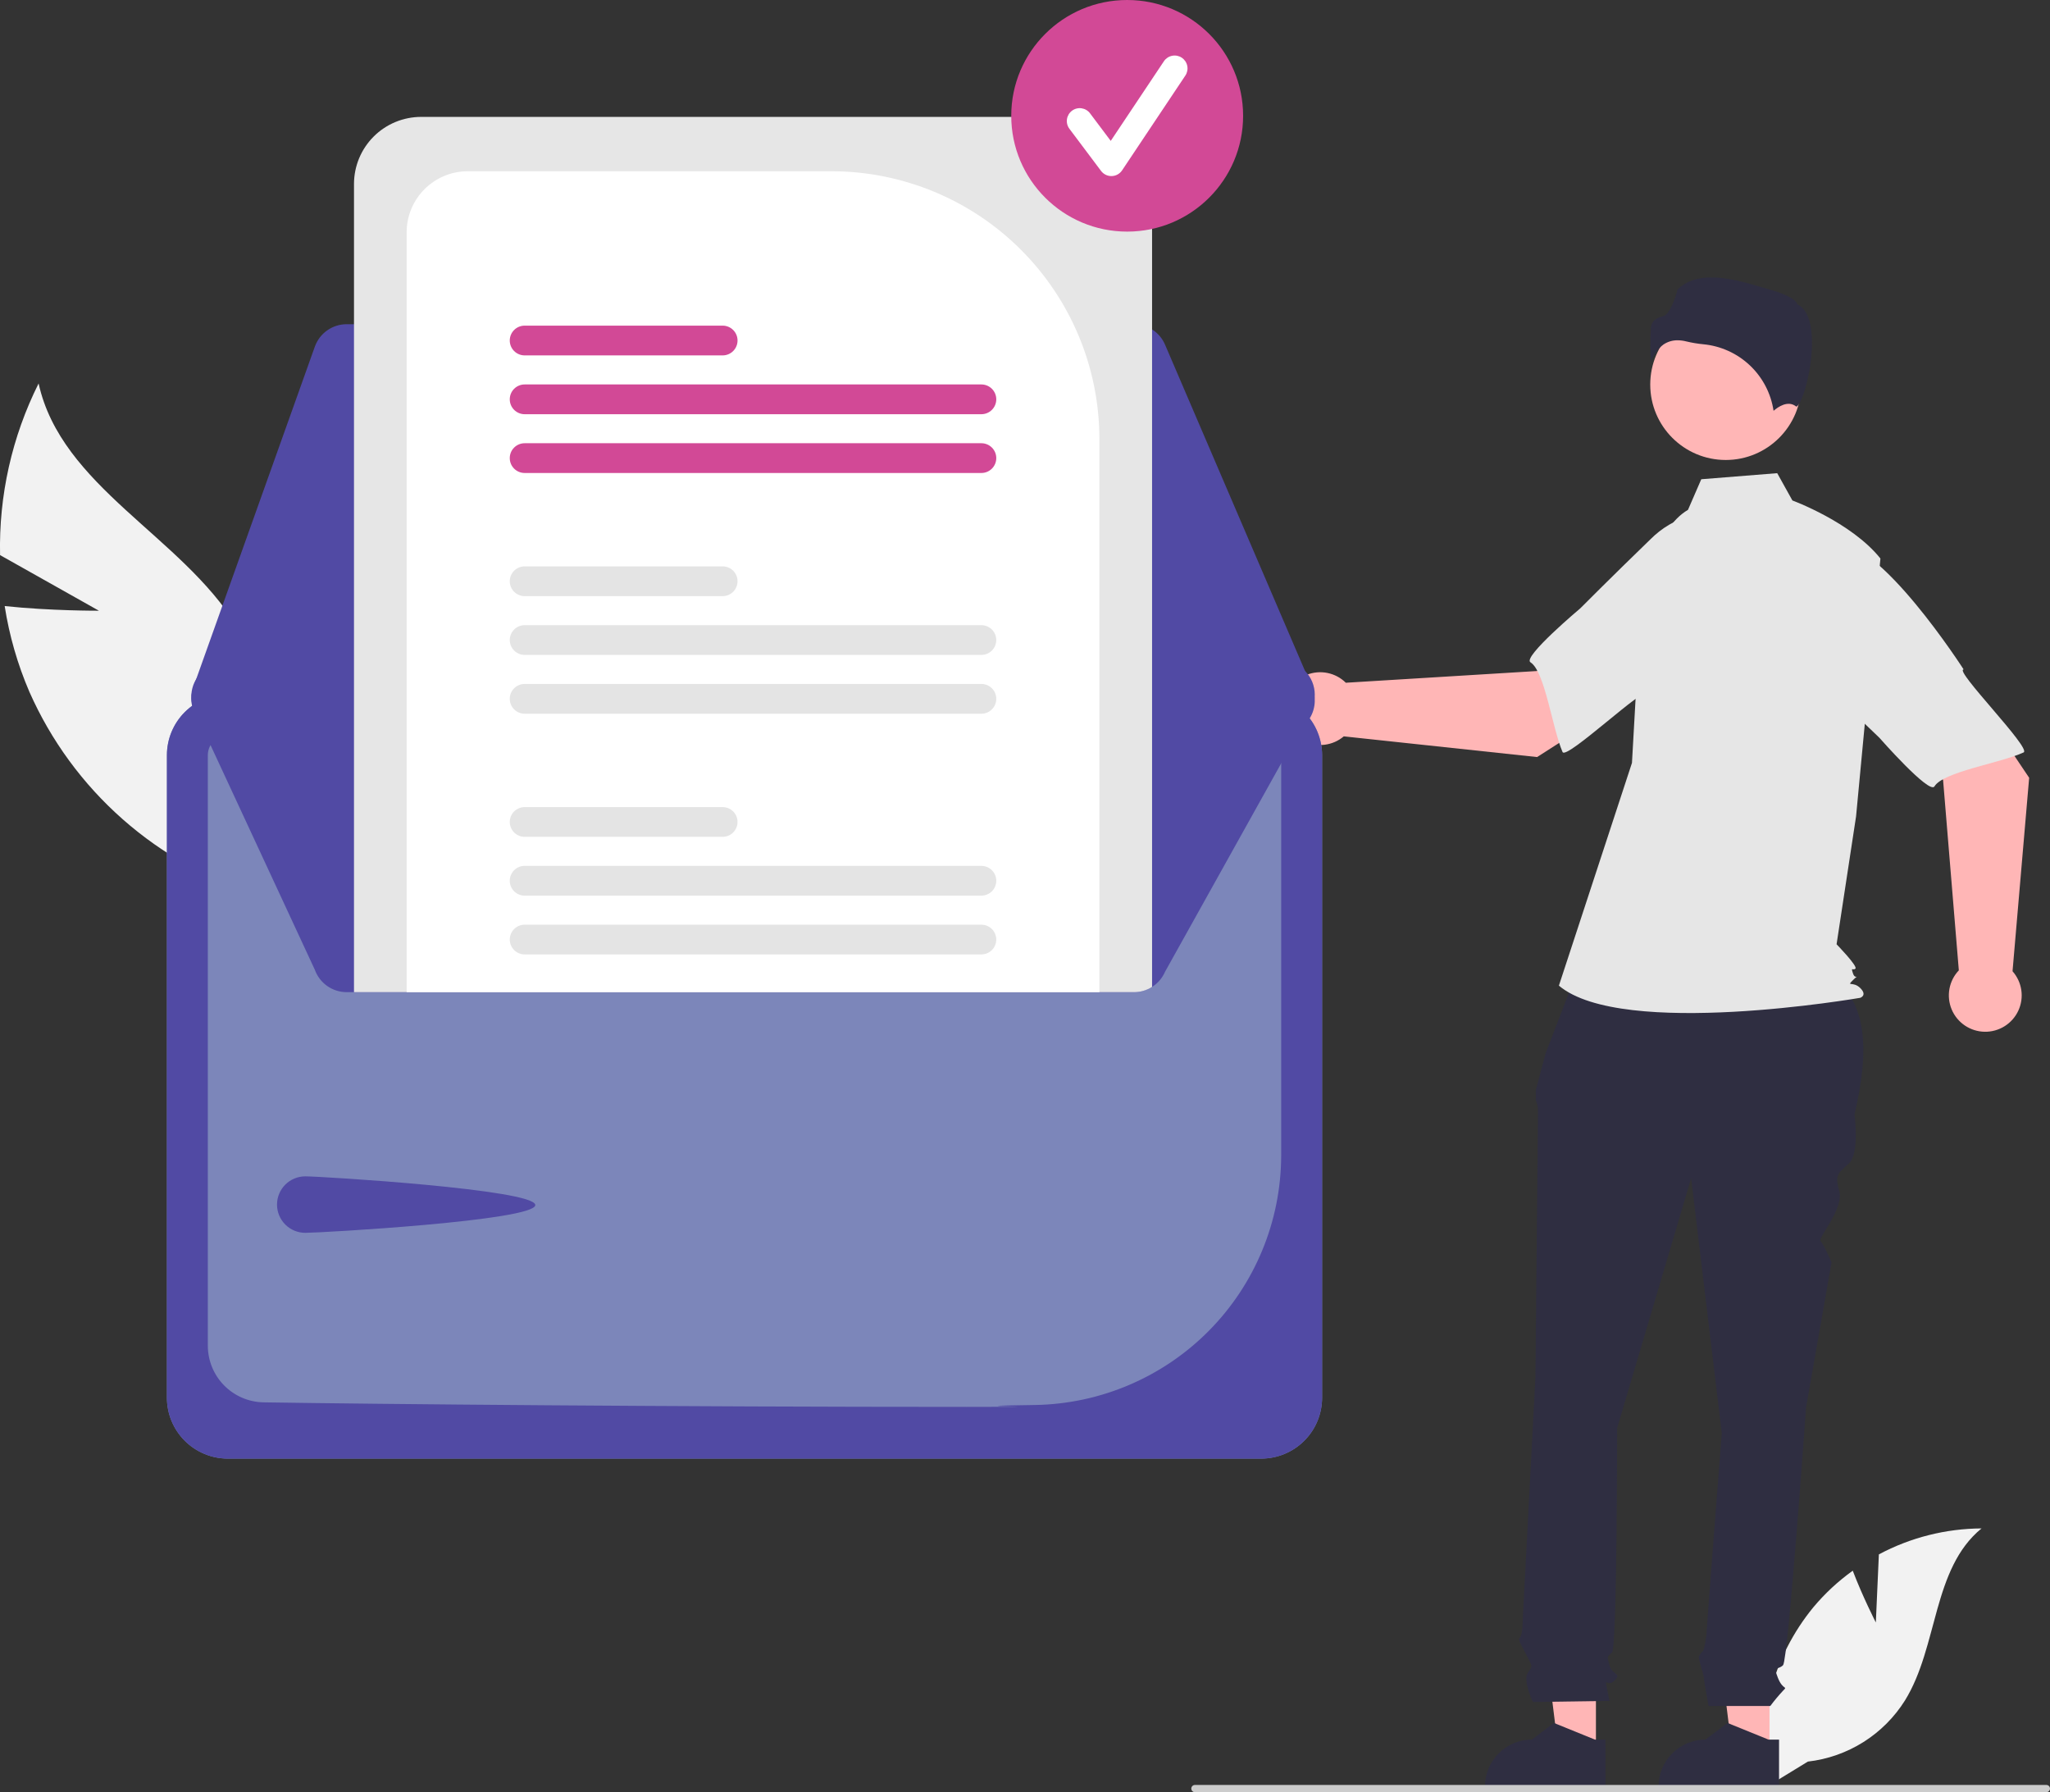 <svg width="548" height="479" viewBox="0 0 548 479" fill="none" xmlns="http://www.w3.org/2000/svg">
<rect x="0" y="0" width="548" height="479" fill="#333333" stroke="none"/>
<g clip-path="url(#clip0_343_1392)">
<path d="M26.442 163.228L0.019 148.365C-0.338 132.462 3.198 116.713 10.319 102.485C16.411 130.1 48.471 143.238 63.263 167.35C67.819 174.905 70.614 183.388 71.441 192.168C72.269 200.949 71.107 209.804 68.042 218.075L69.779 239.486C56.123 235.401 43.516 228.407 32.826 218.987C22.137 209.568 13.619 197.945 7.86 184.921C4.701 177.582 2.481 169.876 1.251 161.983C13.57 163.292 26.442 163.228 26.442 163.228Z" fill="#F2F2F2"/>
<path d="M501.443 433.64L502.254 415.445C510.7 410.935 520.121 408.554 529.698 408.506C516.517 419.269 518.164 440.016 509.228 454.49C506.406 458.982 502.608 462.783 498.115 465.611C493.623 468.439 488.55 470.22 483.275 470.824L472.244 477.569C470.731 469.142 471.064 460.487 473.222 452.201C475.38 443.915 479.311 436.195 484.744 429.572C487.829 425.887 491.366 422.605 495.272 419.803C497.914 426.76 501.443 433.64 501.443 433.64Z" fill="#F2F2F2"/>
<path d="M473.022 468.205L463.034 468.205L458.282 429.729L473.024 429.73L473.022 468.205Z" fill="#FFB6B6"/>
<path d="M475.569 477.875L443.364 477.873V477.467C443.364 474.146 444.685 470.962 447.036 468.614C449.387 466.267 452.575 464.948 455.899 464.947L461.783 460.49L472.759 464.948L475.57 464.948L475.569 477.875Z" fill="#2F2E41"/>
<path d="M426.62 468.205L416.632 468.205L411.881 429.729L426.622 429.73L426.62 468.205Z" fill="#FFB6B6"/>
<path d="M429.167 477.875L396.962 477.873V477.467C396.962 474.146 398.283 470.962 400.634 468.614C402.984 466.267 406.173 464.948 409.497 464.947L415.381 460.49L426.356 464.948L429.168 464.948L429.167 477.875Z" fill="#2F2E41"/>
<path d="M422.296 257.854L487.262 259.477C499.6 266.17 499.788 280.656 495.745 297.855C495.745 297.855 497.11 308.078 494.38 310.804C491.651 313.53 490.286 313.53 491.651 318.301C493.016 323.071 485.805 330.863 486.681 331.738C487.556 332.613 489.604 337.383 489.604 337.383L482.78 376.23C482.78 376.23 478.003 443.7 476.638 445.063C475.274 446.426 473.909 445.063 475.274 448.47C476.638 451.878 478.003 450.515 476.638 451.878C475.429 453.18 474.29 454.545 473.226 455.967H456.728C456.728 455.967 455.485 449.152 455.485 448.47C455.485 447.789 454.12 443.7 454.12 443.018C454.12 442.337 455.326 441.132 455.326 441.132C455.743 439.747 456.024 438.324 456.167 436.885C456.167 435.522 460.261 383.045 460.261 383.045L452.073 314.893L432.284 381.682C432.284 381.682 432.284 440.292 430.919 441.655C429.554 443.018 429.554 442.337 430.236 445.063C430.919 447.789 433.648 447.107 431.601 449.152C429.554 451.196 428.872 447.789 429.554 451.197L430.236 454.604L409.765 454.897C409.765 454.897 407.035 449.152 408.4 447.107C409.765 445.063 409.683 445.621 408.018 442.275C406.353 438.929 405.671 438.248 406.353 437.566C407.035 436.885 407.035 433.26 407.035 433.26L410.447 368.051C410.447 368.051 411.13 299.218 411.13 297.174C411.181 296.122 410.987 295.072 410.563 294.108V291.333L413.177 281.499L422.296 257.854Z" fill="#2F2E41"/>
<path d="M461.323 122.94C472.471 122.94 481.508 113.914 481.508 102.78C481.508 91.647 472.471 82.621 461.323 82.621C450.175 82.621 441.138 91.647 441.138 102.78C441.138 113.914 450.175 122.94 461.323 122.94Z" fill="#FFB6B6"/>
<path d="M451.23 136.264C446.881 138.846 444.28 143.59 442.787 148.418C440.022 157.355 438.358 166.596 437.831 175.935L436.254 203.896L416.72 263.433C433.649 277.74 497.285 266.684 497.285 266.684C497.285 266.684 499.238 266.034 497.285 264.083C495.331 262.132 493.43 263.861 495.383 261.91C497.336 259.959 495.99 262.132 495.339 260.181C494.688 258.23 495.339 259.531 495.99 258.881C496.641 258.23 490.949 252.378 490.949 252.378L496.158 218.203L502.67 149.27C494.856 139.515 479.142 133.765 479.142 133.765L475.081 126.466L454.78 128.088L451.23 136.264Z" fill="#E6E6E6"/>
<path d="M448.462 90.949C449.243 90.955 450.02 91.057 450.776 91.252C452.267 91.61 453.781 91.864 455.307 92.011C459.98 92.45 464.37 94.441 467.778 97.664C471.185 100.888 473.413 105.159 474.104 109.795C475.277 108.774 477.946 106.895 480.134 108.641C480.167 108.669 480.187 108.683 480.264 108.647C481.716 107.959 484.295 99.486 484.373 92.027C484.415 88.067 483.791 83.011 480.584 81.41L480.415 81.326L480.371 81.142C480.157 80.252 477.763 78.732 473.604 77.548C466.045 75.398 454.777 71.209 448.432 77.374C447.952 79.452 446.389 83.9 444.811 84.404C443.064 84.962 441.555 85.443 441.317 87.584C441.118 90.631 441.132 93.688 441.36 96.732C441.952 94.869 443.114 93.238 444.683 92.07C445.799 91.32 447.117 90.929 448.462 90.949Z" fill="#2F2E41"/>
<path d="M410.891 202.34L443.863 181.25L427.256 159.202L410.857 179.348L359.763 182.478C358.419 181.151 356.718 180.243 354.866 179.866C353.015 179.488 351.093 179.656 349.336 180.35C347.579 181.044 346.062 182.234 344.97 183.774C343.878 185.315 343.258 187.139 343.187 189.025C343.115 190.911 343.594 192.777 344.566 194.395C345.538 196.014 346.96 197.315 348.66 198.14C350.359 198.966 352.262 199.279 354.137 199.043C356.012 198.806 357.777 198.03 359.218 196.809L410.891 202.34Z" fill="#FFB6B6"/>
<path d="M474.467 151.813C476.381 163.38 440.242 185.467 440.242 185.467C440.241 182.752 418.672 203.248 417.698 200.996C414.931 194.597 412.985 179.44 409.119 177.014C406.908 175.626 422.436 162.593 422.436 162.593C422.436 162.593 430.565 154.414 441.232 144.099C444.193 141.126 447.859 138.951 451.889 137.774C455.919 136.598 460.182 136.459 464.28 137.37C464.28 137.37 472.553 140.246 474.467 151.813Z" fill="#E6E6E6"/>
<path d="M542.428 207.876L520.618 175.399L498.898 192.448L519.413 208.396L523.628 259.348C522.328 260.718 521.456 262.436 521.117 264.292C520.778 266.149 520.987 268.064 521.719 269.804C522.451 271.544 523.674 273.033 525.239 274.091C526.804 275.149 528.644 275.729 530.533 275.761C532.422 275.792 534.28 275.274 535.88 274.27C537.48 273.265 538.752 271.817 539.542 270.103C540.332 268.388 540.606 266.482 540.329 264.615C540.053 262.748 539.239 261.001 537.986 259.588L542.428 207.876Z" fill="#FFB6B6"/>
<path d="M490.502 145.465C502.041 143.309 524.916 178.926 524.916 178.926C522.199 178.984 543.173 200.088 540.939 201.107C534.592 204.006 519.46 206.269 517.113 210.182C515.771 212.419 502.395 197.189 502.395 197.189C502.395 197.189 494.036 189.246 483.484 178.814C480.446 175.92 478.19 172.305 476.927 168.306C475.664 164.307 475.435 160.054 476.26 155.942C476.26 155.942 478.964 147.62 490.502 145.465Z" fill="#E6E6E6"/>
<path d="M548 478.035C548.001 478.162 547.976 478.287 547.927 478.405C547.879 478.522 547.808 478.628 547.718 478.718C547.628 478.808 547.521 478.879 547.404 478.927C547.287 478.976 547.161 479 547.034 479H319.419C319.162 479 318.916 478.898 318.735 478.717C318.554 478.536 318.452 478.291 318.452 478.035C318.452 477.779 318.554 477.533 318.735 477.352C318.916 477.171 319.162 477.07 319.419 477.07H547.034C547.161 477.069 547.287 477.094 547.404 477.142C547.521 477.191 547.628 477.262 547.718 477.351C547.808 477.441 547.879 477.548 547.927 477.665C547.976 477.782 548.001 477.908 548 478.035Z" fill="#CCCCCC"/>
<path d="M337.141 185.56H60.899C56.583 185.565 52.445 187.279 49.393 190.327C46.342 193.375 44.625 197.507 44.62 201.818V373.587C44.625 377.897 46.342 382.03 49.393 385.077C52.445 388.125 56.583 389.84 60.899 389.845H337.141C341.456 389.84 345.594 388.125 348.646 385.078C351.698 382.03 353.414 377.897 353.419 373.587V201.818C353.415 197.507 351.698 193.375 348.646 190.327C345.594 187.279 341.457 185.565 337.141 185.56Z" fill="#7C86BA"/>
<path d="M337.141 185.56H60.899C56.583 185.565 52.445 187.279 49.393 190.327C46.342 193.375 44.625 197.507 44.62 201.818V373.587C44.625 377.897 46.342 382.03 49.393 385.077C52.445 388.125 56.583 389.84 60.899 389.845H337.141C341.456 389.84 345.594 388.125 348.646 385.078C351.698 382.03 353.414 377.897 353.419 373.587V201.818C353.415 197.507 351.698 193.375 348.646 190.327C345.594 187.279 341.457 185.565 337.141 185.56ZM342.483 308.944C342.417 326.431 335.491 343.195 323.191 355.641C310.891 368.087 294.197 375.223 276.69 375.517C248.66 375.881 292.199 376.023 258.393 376.023C181.09 376.023 100.484 375.286 70.409 374.807C66.452 374.726 62.684 373.103 59.909 370.284C57.134 367.466 55.572 363.676 55.557 359.723V201.831C55.558 200.415 56.121 199.058 57.122 198.056C58.123 197.054 59.48 196.488 60.898 196.483H337.13C338.547 196.485 339.905 197.047 340.908 198.046C341.912 199.046 342.478 200.401 342.483 201.816V308.944Z" fill="#514AA4"/>
<path d="M303.136 86.65H92.668C90.806 86.653 88.99 87.229 87.468 88.301C85.946 89.373 84.793 90.888 84.165 92.638L51.66 183.718C51.175 185.078 51.023 186.534 51.219 187.964C51.414 189.394 51.95 190.756 52.782 191.936C53.614 193.116 54.717 194.079 55.999 194.745C57.282 195.411 58.705 195.759 60.15 195.761L342.422 196.262H342.434C343.928 196.261 345.398 195.891 346.714 195.184C348.029 194.476 349.148 193.454 349.97 192.209C350.792 190.963 351.292 189.533 351.425 188.047C351.558 186.561 351.32 185.066 350.731 183.694L311.433 92.114C310.738 90.492 309.581 89.109 308.106 88.137C306.631 87.166 304.902 86.648 303.136 86.65Z" fill="#514AA4"/>
<path d="M351.463 185.672C351.462 186.893 351.213 188.102 350.732 189.224L311.436 259.72C310.736 261.339 309.577 262.719 308.103 263.688C306.628 264.658 304.902 265.176 303.136 265.178H92.672C90.809 265.177 88.992 264.601 87.469 263.53C85.946 262.458 84.791 260.944 84.161 259.193L51.662 189.2C51.264 188.085 51.09 186.902 51.149 185.72C51.209 184.538 51.501 183.378 52.009 182.309C52.517 181.239 53.232 180.28 54.111 179.487C54.991 178.693 56.019 178.08 57.136 177.683C58.102 177.335 59.121 177.157 60.148 177.156L94.629 177.091L108.702 177.067L293.887 176.743L307.968 176.718L342.424 176.653H342.432C344.827 176.654 347.124 177.604 348.817 179.295C350.511 180.987 351.462 183.28 351.463 185.672Z" fill="#514AA4"/>
<path d="M81.608 314.406C85.781 314.406 143.093 317.905 143.093 322.073C143.093 326.241 85.781 329.501 81.608 329.501C79.603 329.501 77.681 328.706 76.264 327.29C74.847 325.875 74.051 323.955 74.051 321.954C74.051 319.952 74.847 318.032 76.264 316.617C77.681 315.202 79.603 314.406 81.608 314.406Z" fill="#514AA4"/>
<path d="M290.029 31.242H112.568C107.812 31.247 103.252 33.136 99.889 36.495C96.526 39.854 94.634 44.408 94.629 49.158V265.178H303.136C304.848 265.184 306.526 264.697 307.968 263.775V49.158C307.962 44.408 306.071 39.854 302.708 36.495C299.345 33.136 294.785 31.247 290.029 31.242Z" fill="#E6E6E6"/>
<path d="M222.295 45.767H125.041C120.71 45.772 116.558 47.491 113.495 50.549C110.432 53.606 108.709 57.752 108.702 62.078V265.179H293.887V117.269C293.865 98.312 286.315 80.138 272.894 66.734C259.472 53.33 241.275 45.789 222.295 45.767Z" fill="white"/>
<path d="M262.337 247.141H140.251C139.195 247.141 138.183 247.56 137.437 248.305C136.691 249.05 136.271 250.061 136.271 251.115C136.271 252.169 136.691 253.18 137.437 253.925C138.183 254.671 139.195 255.089 140.251 255.089H262.337C263.393 255.089 264.405 254.671 265.151 253.925C265.897 253.18 266.316 252.169 266.316 251.115C266.316 250.061 265.897 249.05 265.151 248.305C264.405 247.56 263.393 247.141 262.337 247.141Z" fill="#E4E4E4"/>
<path d="M262.337 231.423H140.251C139.194 231.423 138.181 231.842 137.434 232.588C136.687 233.334 136.268 234.346 136.268 235.401C136.268 236.456 136.687 237.468 137.434 238.214C138.181 238.96 139.194 239.379 140.251 239.379H262.337C263.394 239.379 264.407 238.96 265.154 238.214C265.901 237.468 266.321 236.456 266.321 235.401C266.321 234.346 265.901 233.334 265.154 232.588C264.407 231.842 263.394 231.423 262.337 231.423Z" fill="#E4E4E4"/>
<path d="M193.173 215.713H140.251C139.195 215.713 138.183 216.132 137.437 216.877C136.691 217.622 136.271 218.633 136.271 219.687C136.271 220.741 136.691 221.752 137.437 222.497C138.183 223.243 139.195 223.661 140.251 223.661H193.173C194.229 223.661 195.241 223.243 195.987 222.497C196.733 221.752 197.152 220.741 197.152 219.687C197.152 218.633 196.733 217.622 195.987 216.877C195.241 216.132 194.229 215.713 193.173 215.713Z" fill="#E4E4E4"/>
<path d="M262.337 182.801H140.251C139.194 182.801 138.181 183.22 137.434 183.966C136.687 184.712 136.268 185.724 136.268 186.779C136.268 187.834 136.687 188.846 137.434 189.592C138.181 190.338 139.194 190.757 140.251 190.757H262.337C263.394 190.757 264.407 190.338 265.154 189.592C265.901 188.846 266.321 187.834 266.321 186.779C266.321 185.724 265.901 184.712 265.154 183.966C264.407 183.22 263.394 182.801 262.337 182.801Z" fill="#E4E4E4"/>
<path d="M262.337 167.091H140.251C139.195 167.091 138.183 167.51 137.437 168.255C136.691 169.001 136.271 170.011 136.271 171.065C136.271 172.119 136.691 173.13 137.437 173.876C138.183 174.621 139.195 175.04 140.251 175.04H262.337C263.393 175.04 264.405 174.621 265.151 173.876C265.897 173.13 266.316 172.119 266.316 171.065C266.316 170.011 265.897 169.001 265.151 168.255C264.405 167.51 263.393 167.091 262.337 167.091Z" fill="#E4E4E4"/>
<path d="M193.173 151.373H140.251C139.194 151.373 138.181 151.792 137.434 152.538C136.687 153.285 136.268 154.296 136.268 155.351C136.268 156.407 136.687 157.418 137.434 158.164C138.181 158.91 139.194 159.33 140.251 159.33H193.173C194.23 159.33 195.243 158.91 195.99 158.164C196.737 157.418 197.157 156.407 197.157 155.351C197.157 154.296 196.737 153.285 195.99 152.538C195.243 151.792 194.23 151.373 193.173 151.373Z" fill="#E4E4E4"/>
<path d="M262.337 118.461H140.251C139.194 118.461 138.181 118.88 137.434 119.626C136.687 120.372 136.268 121.384 136.268 122.439C136.268 123.494 136.687 124.506 137.434 125.252C138.181 125.998 139.194 126.417 140.251 126.417H262.337C263.394 126.417 264.407 125.998 265.154 125.252C265.901 124.506 266.321 123.494 266.321 122.439C266.321 121.384 265.901 120.372 265.154 119.626C264.407 118.88 263.394 118.461 262.337 118.461Z" fill="#D24996"/>
<path d="M262.337 102.751H140.251C139.194 102.751 138.181 103.17 137.434 103.916C136.687 104.662 136.268 105.674 136.268 106.729C136.268 107.784 136.687 108.796 137.434 109.542C138.181 110.288 139.194 110.708 140.251 110.708H262.337C263.394 110.708 264.407 110.288 265.154 109.542C265.901 108.796 266.321 107.784 266.321 106.729C266.321 105.674 265.901 104.662 265.154 103.916C264.407 103.17 263.394 102.751 262.337 102.751Z" fill="#D24996"/>
<path d="M193.173 87.033H140.251C139.194 87.033 138.181 87.452 137.434 88.198C136.687 88.944 136.268 89.956 136.268 91.011C136.268 92.066 136.687 93.078 137.434 93.824C138.181 94.57 139.194 94.99 140.251 94.99H193.173C194.23 94.99 195.243 94.57 195.99 93.824C196.737 93.078 197.157 92.066 197.157 91.011C197.157 89.956 196.737 88.944 195.99 88.198C195.243 87.452 194.23 87.033 193.173 87.033Z" fill="#D24996"/>
<path d="M301.314 61.903C318.43 61.903 332.305 48.046 332.305 30.952C332.305 13.857 318.43 0 301.314 0C284.198 0 270.323 13.857 270.323 30.952C270.323 48.046 284.198 61.903 301.314 61.903Z" fill="#D24996"/>
<path d="M297.087 47.06C296.552 47.06 296.024 46.936 295.545 46.697C295.067 46.458 294.651 46.111 294.33 45.683L285.875 34.424C285.602 34.062 285.403 33.651 285.289 33.212C285.176 32.774 285.15 32.317 285.214 31.869C285.277 31.42 285.429 30.989 285.66 30.599C285.89 30.209 286.196 29.868 286.559 29.596C286.921 29.325 287.334 29.127 287.774 29.015C288.213 28.903 288.67 28.879 289.119 28.943C289.568 29.008 290 29.16 290.389 29.392C290.779 29.624 291.119 29.93 291.39 30.293L296.922 37.658L311.129 16.375C311.636 15.616 312.424 15.088 313.321 14.909C314.217 14.73 315.149 14.914 315.909 15.42C316.67 15.927 317.198 16.715 317.377 17.61C317.557 18.505 317.373 19.435 316.865 20.195L299.956 45.527C299.65 45.985 299.238 46.364 298.756 46.63C298.274 46.897 297.734 47.044 297.183 47.059C297.151 47.06 297.119 47.06 297.087 47.06Z" fill="white"/>
</g>
<defs>
<clipPath id="clip0_343_1392">
<rect width="548" height="479" fill="white"/>
</clipPath>
</defs>
</svg>

